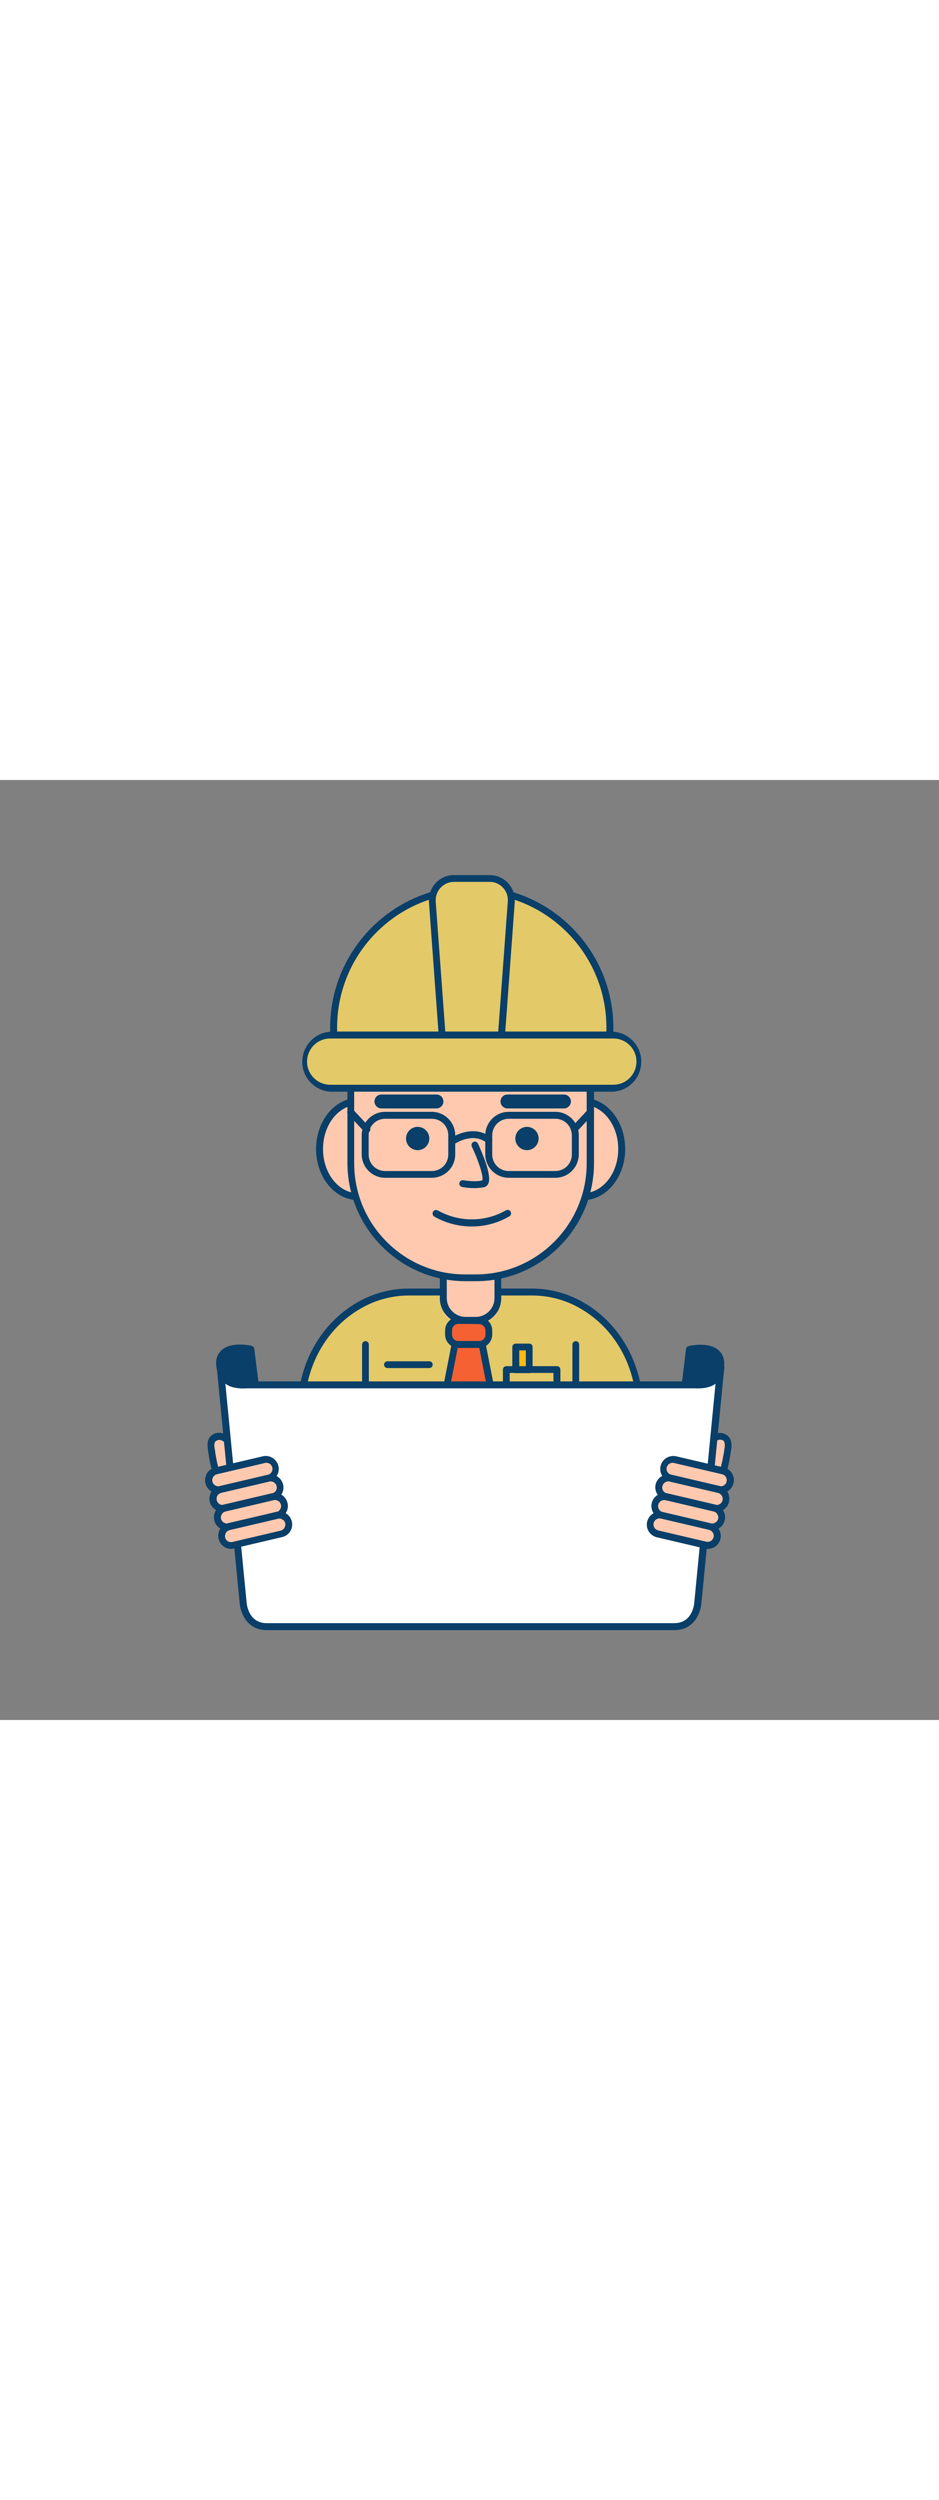 <svg version="1.1" id="Layer_1" xmlns="http://www.w3.org/2000/svg" xmlns:xlink="http://www.w3.org/1999/xlink" x="0px" y="0px" viewBox="0 0 500 500" style="width: 188px;" xml:space="preserve" data-imageid="architect-96" imageName="Architect" class="illustrations_image">
<rect x="0" y="0" width="500" height="500" fill="#808080" stroke="none"/>
<style type="text/css">
	.st0_architect-96{fill:#68E1FD;}
	.st1_architect-96{fill:#093F68;}
	.st2_architect-96{fill:#FFC9B0;}
	.st3_architect-96{fill:#F56132;}
	.st4_architect-96{fill:#FFBC0E;}
	.st5_architect-96{fill:#DFEAEF;}
	.st6_architect-96{fill:#FFFFFF;}
</style>
<g id="character_architect-96">
	<path class="st0_architect-96 targetColor" d="M340.7,335v73.4H160.4V335c0-24.2,12.6-45.2,31-55.6c8.1-4.6,17.2-7.1,26.5-7h65.3c9.3,0,18.4,2.4,26.5,7&#xA;&#9;&#9;C328.2,289.9,340.7,310.9,340.7,335z" style="fill: rgb(228, 201, 104);"/>
	<path class="st1_architect-96" d="M340.7,410.3H160.4c-1,0-1.9-0.8-1.9-1.9l0,0V335c0-24.1,12.2-46,31.9-57.2c8.4-4.8,17.8-7.3,27.4-7.3h65.3&#xA;&#9;&#9;c9.6,0,19.1,2.5,27.4,7.3c19.7,11.2,31.9,33.1,31.9,57.2v73.4C342.6,409.4,341.8,410.3,340.7,410.3&#xA;&#9;&#9;C340.7,410.3,340.7,410.3,340.7,410.3z M162.2,406.6h176.7V335c0-22.8-11.5-43.5-30.1-54c-7.8-4.5-16.6-6.8-25.6-6.8h-65.3&#xA;&#9;&#9;c-9,0-17.8,2.3-25.6,6.8c-18.6,10.5-30.1,31.2-30.1,54L162.2,406.6z"/>
	<path class="st2_architect-96" d="M236,251.3h29.1l0,0V281c0,3.6-2.9,6.5-6.5,6.5h-16.2c-3.6,0-6.5-2.9-6.5-6.4c0,0,0,0,0,0V251.3L236,251.3z"/>
	<path class="st1_architect-96" d="M253.2,289.3h-5.3c-7.6,0-13.7-6.1-13.7-13.7v-24.3c0-1,0.8-1.8,1.8-1.8h29.1c1,0,1.8,0.8,1.8,1.8v24.3&#xA;&#9;&#9;C266.9,283.2,260.8,289.3,253.2,289.3z M237.9,253.1v22.5c0,5.5,4.5,10,10.1,10h5.3c5.5,0,10-4.5,10-10v-22.5H237.9z"/>
	<ellipse class="st2_architect-96" cx="190.7" cy="196.3" rx="20.6" ry="25.3"/>
	<path class="st1_architect-96" d="M190.7,223.5c-12.3,0-22.4-12.2-22.4-27.2s10-27.2,22.4-27.2s22.4,12.2,22.4,27.2S203,223.5,190.7,223.5z&#xA;&#9;&#9; M190.7,172.8c-10.3,0-18.7,10.5-18.7,23.5s8.4,23.5,18.7,23.5s18.7-10.5,18.7-23.5S201,172.8,190.7,172.8z"/>
	<ellipse class="st2_architect-96" cx="310.5" cy="196.3" rx="20.5" ry="25.3"/>
	<path class="st1_architect-96" d="M310.5,223.5c-12.4,0-22.4-12.2-22.4-27.2s10-27.2,22.4-27.2s22.4,12.2,22.4,27.2S322.8,223.5,310.5,223.5z&#xA;&#9;&#9; M310.5,172.8c-10.3,0-18.7,10.5-18.7,23.5s8.4,23.5,18.7,23.5s18.7-10.5,18.7-23.5S320.8,172.8,310.5,172.8z"/>
	<path class="st2_architect-96" d="M290.9,117c12.9,0,23.4,10.5,23.4,23.4v0v63.3c0,33.7-27.3,61-61,61h-5.6c-33.7,0-61-27.3-61-61v-63.3&#xA;&#9;&#9;c0-12.9,10.5-23.4,23.4-23.4c0,0,0,0,0.1,0H290.9z"/>
	<path class="st1_architect-96" d="M253.4,266.6h-5.6c-34.7-0.1-62.7-28.2-62.8-62.8v-63.3c0-13.9,11.3-25.2,25.3-25.3H291&#xA;&#9;&#9;c13.9,0,25.2,11.3,25.3,25.3v63.4C316.2,238.5,288.1,266.6,253.4,266.6z M210.2,118.9c-11.9,0-21.6,9.7-21.6,21.6v63.4&#xA;&#9;&#9;c0,32.6,26.5,59.1,59.1,59.1h5.6c32.6,0,59.1-26.5,59.1-59.1v-63.3c0-11.9-9.7-21.6-21.6-21.6H210.2z"/>
	<path class="st1_architect-96" d="M251.2,237.5c-7,0-13.9-1.8-20-5.3c-0.9-0.6-1.1-1.7-0.6-2.6c0.6-0.9,1.7-1.1,2.6-0.6&#xA;&#9;&#9;c11.2,6.3,25,6.3,36.2-0.1c0.9-0.5,2-0.2,2.5,0.7c0.5,0.9,0.2,2-0.7,2.5l0,0C265.1,235.7,258.2,237.5,251.2,237.5z"/>
	<path class="st0_architect-96 targetColor" d="M248.6,58.2h5.2c39.2,0,70.9,31.8,70.9,70.9l0,0v6.5l0,0H177.6l0,0v-6.5C177.6,90,209.4,58.2,248.6,58.2&#xA;&#9;&#9;L248.6,58.2z" style="fill: rgb(228, 201, 104);"/>
	<path class="st1_architect-96" d="M324.8,137.5H177.6c-1,0-1.8-0.8-1.8-1.8c0,0,0,0,0,0v-3.9c0-41.6,33.8-75.4,75.4-75.4&#xA;&#9;&#9;c41.6,0,75.4,33.8,75.4,75.4v3.9C326.6,136.7,325.8,137.5,324.8,137.5C324.8,137.5,324.8,137.5,324.8,137.5z M179.5,133.8h143.4&#xA;&#9;&#9;v-2.1c0-39.6-32.1-71.7-71.7-71.7c-39.6,0-71.7,32.1-71.7,71.7V133.8z"/>
	<path class="st0_architect-96 targetColor" d="M175.8,135.7h150.8c7.8,0,14.1,6.3,14.1,14.1v0c0,7.8-6.3,14.1-14.1,14.1H175.8c-7.8,0-14.1-6.3-14.1-14.1v0&#xA;&#9;&#9;C161.7,142,168,135.7,175.8,135.7z" style="fill: rgb(228, 201, 104);"/>
	<path class="st1_architect-96" d="M326.6,165.8H175.8c-8.8-0.6-15.5-8.3-14.8-17.1c0.6-7.9,6.9-14.3,14.8-14.8h150.8c8.8,0.6,15.5,8.3,14.8,17.1&#xA;&#9;&#9;C340.9,158.9,334.6,165.2,326.6,165.8z M175.8,137.5c-6.8,0-12.3,5.5-12.3,12.3s5.5,12.3,12.3,12.3c0,0,0,0,0,0h150.8&#xA;&#9;&#9;c6.8,0,12.3-5.5,12.3-12.3c0-6.8-5.5-12.3-12.3-12.3H175.8z"/>
	<path class="st0_architect-96 targetColor" d="M241.7,52.5h19.1c6.4,0,11.5,5.2,11.5,11.5c0,0.3,0,0.6,0,0.8l-5.2,70.9h-31.6l-5.2-70.9&#xA;&#9;&#9;c-0.5-6.3,4.3-11.9,10.7-12.3C241.1,52.5,241.4,52.5,241.7,52.5z" style="fill: rgb(228, 201, 104);"/>
	<path class="st1_architect-96" d="M267,137.5h-31.6c-1,0-1.8-0.7-1.8-1.7l-5.2-70.9c-0.5-7.3,5-13.7,12.3-14.3c0.3,0,0.7,0,1,0h19.1&#xA;&#9;&#9;c7.4,0,13.3,6,13.3,13.3c0,0.3,0,0.7,0,1l-5.2,70.9C268.8,136.8,268,137.5,267,137.5z M237.1,133.8h28.2l5.1-69.2&#xA;&#9;&#9;c0.4-5.3-3.6-10-8.9-10.4c-0.2,0-0.5,0-0.7,0h-19.1c-5.3,0-9.7,4.3-9.7,9.7c0,0.2,0,0.5,0,0.7L237.1,133.8z"/>
	<path class="st1_architect-96" d="M229.9,211.6h-24.8c-6.9,0-12.5-5.6-12.5-12.5V189c0-6.9,5.6-12.5,12.5-12.5h24.8c6.9,0,12.5,5.6,12.5,12.5&#xA;&#9;&#9;v10.2C242.4,206.1,236.8,211.6,229.9,211.6z M205.1,180.2c-4.9,0-8.8,3.9-8.8,8.8v10.2c0,4.9,3.9,8.8,8.8,8.8h24.8&#xA;&#9;&#9;c4.9,0,8.8-3.9,8.8-8.8V189c0-4.9-3.9-8.8-8.8-8.8L205.1,180.2z"/>
	<path class="st1_architect-96" d="M295.7,211.6h-24.8c-6.9,0-12.5-5.6-12.5-12.5V189c0-6.9,5.6-12.5,12.5-12.5h24.8c6.9,0,12.5,5.6,12.5,12.5&#xA;&#9;&#9;v10.2C308.1,206.1,302.6,211.6,295.7,211.6z M270.9,180.2c-4.8,0-8.8,3.9-8.8,8.8v10.2c0,4.9,3.9,8.8,8.8,8.8h24.8&#xA;&#9;&#9;c4.9,0,8.8-3.9,8.8-8.8V189c0-4.9-3.9-8.8-8.8-8.8L270.9,180.2z"/>
	<path class="st1_architect-96" d="M260.3,193.4c-0.4,0-0.8-0.1-1.1-0.4c-7.1-5.6-15.9-0.1-16.3,0.1c-0.9,0.5-2,0.2-2.5-0.6&#xA;&#9;&#9;c-0.5-0.8-0.3-1.9,0.5-2.5c0.5-0.3,11.4-7.1,20.5,0.1c0.8,0.6,0.9,1.8,0.3,2.6C261.4,193.2,260.8,193.4,260.3,193.4L260.3,193.4z"/>
	<path class="st1_architect-96" d="M195.3,187.7c-0.5,0-1-0.2-1.3-0.6l-8.6-9.2c-0.7-0.7-0.7-1.9,0.1-2.6c0.7-0.7,1.9-0.7,2.6,0.1l8.6,9.2&#xA;&#9;&#9;c0.7,0.7,0.7,1.9-0.1,2.6C196.3,187.5,195.8,187.7,195.3,187.7z"/>
	<path class="st1_architect-96" d="M305.8,187.7c-0.5,0-0.9-0.2-1.3-0.5c-0.7-0.7-0.8-1.9-0.1-2.6l8.6-9.2c0.7-0.8,1.8-0.9,2.6-0.2&#xA;&#9;&#9;s0.9,1.8,0.2,2.6c0,0.1-0.1,0.1-0.2,0.2l-8.6,9.2C306.8,187.5,306.3,187.7,305.8,187.7z"/>
	<path class="st1_architect-96" d="M194.6,377.8c-1,0-1.8-0.8-1.8-1.8v-75.7c0-1,0.8-1.8,1.8-1.8c1,0,1.8,0.8,1.8,1.8c0,0,0,0,0,0v75.7&#xA;&#9;&#9;C196.4,376.9,195.6,377.8,194.6,377.8C194.6,377.8,194.6,377.8,194.6,377.8z"/>
	<path class="st1_architect-96" d="M306.6,377.8c-1,0-1.8-0.8-1.8-1.8v-75.7c0-1,0.8-1.8,1.8-1.8c1,0,1.8,0.8,1.8,1.8c0,0,0,0,0,0v75.7&#xA;&#9;&#9;C308.4,376.9,307.6,377.8,306.6,377.8L306.6,377.8z"/>
	<path class="st1_architect-96" d="M252.6,217.1c-2.2,0-4.3-0.2-6.5-0.6c-1-0.2-1.7-1.1-1.5-2.1c0.2-1,1.1-1.7,2.1-1.5c0,0,0.1,0,0.1,0&#xA;&#9;&#9;c0.1,0,5.9,1.1,10,0.1c0.8-1.8-1.8-10.1-5.6-18.1c-0.4-0.9,0-2,0.9-2.4c0.9-0.4,2,0,2.4,0.9l0,0c1.8,3.9,7.6,16.8,5.5,21.3&#xA;&#9;&#9;c-0.4,0.9-1.2,1.6-2.1,1.9C256.2,216.9,254.4,217.1,252.6,217.1z"/>
	<circle class="st1_architect-96" cx="222.4" cy="190.7" r="6.2"/>
	<path class="st1_architect-96" d="M232.6,174.7h-29.7c-2-0.1-3.6-1.8-3.5-3.9c0.1-1.9,1.6-3.4,3.5-3.5h29.7c2,0.1,3.6,1.8,3.5,3.9&#xA;&#9;&#9;C236,173.1,234.5,174.6,232.6,174.7z"/>
	<circle class="st1_architect-96" cx="280.6" cy="190.7" r="6.2"/>
	<path class="st1_architect-96" d="M300.1,174.7h-29.7c-2,0.1-3.8-1.5-3.9-3.5s1.5-3.8,3.5-3.9c0.1,0,0.3,0,0.4,0h29.7c2-0.1,3.8,1.5,3.9,3.5&#xA;&#9;&#9;s-1.5,3.8-3.5,3.9C300.4,174.7,300.2,174.7,300.1,174.7z"/>
	<path class="st3_architect-96" d="M241.7,287.5h15.7c1.6,0,2.9,1.3,2.9,2.9v7c0,1.6-1.3,2.9-2.9,2.9h-15.7c-1.6,0-2.9-1.3-2.9-2.9v-7&#xA;&#9;&#9;C238.8,288.8,240.1,287.5,241.7,287.5z"/>
	<path class="st1_architect-96" d="M255,302.1h-10.9c-3.9,0-7.1-3.2-7.1-7.1v-2.2c0-3.9,3.2-7.1,7.1-7.1H255c3.9,0,7.1,3.2,7.1,7.1v2.2&#xA;&#9;&#9;C262.1,298.9,258.9,302.1,255,302.1z M244.1,289.3c-1.9,0-3.4,1.5-3.4,3.5v2.2c0,1.9,1.5,3.5,3.4,3.5c0,0,0,0,0,0H255&#xA;&#9;&#9;c1.9,0,3.5-1.5,3.5-3.4v0v-2.2c0-1.9-1.5-3.4-3.4-3.5L244.1,289.3z"/>
	<polygon class="st3_architect-96" points="256.8,300.2 242.3,300.2 229.2,366.7 269.9,366.7 &#9;"/>
	<path class="st1_architect-96" d="M269.9,368.6h-40.7c-0.5,0-1.1-0.2-1.4-0.7c-0.3-0.4-0.5-1-0.4-1.5l13.1-66.5c0.2-0.9,0.9-1.5,1.8-1.5h14.5&#xA;&#9;&#9;c0.9,0,1.6,0.6,1.8,1.5l13.1,66.5c0.2,1-0.4,2-1.4,2.2C270.2,368.6,270,368.6,269.9,368.6z M231.4,364.9h36.2l-12.4-62.8h-11.5&#xA;&#9;&#9;L231.4,364.9z"/>
	<path class="st1_architect-96" d="M296.6,349h-27c-1,0-1.8-0.8-1.8-1.8c0,0,0,0,0,0v-33.6c0-1,0.8-1.8,1.8-1.8c0,0,0,0,0,0h27&#xA;&#9;&#9;c1,0,1.8,0.8,1.8,1.8v33.6C298.4,348.2,297.6,349,296.6,349z M271.4,345.3h23.3v-29.9h-23.3V345.3z"/>
	<rect x="274.6" y="301.5" class="st4_architect-96" width="7.2" height="12.1"/>
	<path class="st1_architect-96" d="M281.8,315.5h-7.2c-1,0-1.8-0.8-1.8-1.8v-12.1c0-1,0.8-1.8,1.8-1.8h7.2c1,0,1.8,0.8,1.8,1.8v12.1&#xA;&#9;&#9;C283.7,314.6,282.8,315.5,281.8,315.5L281.8,315.5z M276.5,311.8h3.5v-8.4h-3.5L276.5,311.8z"/>
	<path class="st1_architect-96" d="M228.6,312.8h-22.3c-1,0-1.8-0.8-1.8-1.8c0-1,0.8-1.8,1.8-1.8c0,0,0,0,0,0h22.3c1,0,1.8,0.8,1.8,1.8&#xA;&#9;&#9;C230.4,312,229.6,312.8,228.6,312.8z"/>
</g>
<g id="map_architect-96">
	<rect x="283.1" y="330.4" class="st0_architect-96 targetColor" width="34" height="41.5" style="fill: rgb(228, 201, 104);"/>
	<path class="st1_architect-96" d="M317.1,373.8h-34c-1,0-1.8-0.8-1.8-1.8v-41.5c0-1,0.8-1.8,1.8-1.8c0,0,0,0,0,0h34c1,0,1.9,0.8,1.9,1.9l0,0V372&#xA;&#9;&#9;C318.9,373,318.1,373.8,317.1,373.8z M284.9,370.1h30.4v-37.9h-30.4L284.9,370.1z"/>
	<path class="st5_architect-96" d="M177.6,342.2h-39.4c-1-0.1-1.8-1-1.7-2c0.1-0.9,0.8-1.6,1.7-1.7h39.4c1,0.1,1.8,1,1.7,2&#xA;&#9;&#9;C179.3,341.5,178.6,342.2,177.6,342.2z"/>
	<path class="st1_architect-96" d="M117.4,313.1c0,0-2.1-6.1,2.9-9.2s13.3-1,13.3-1l4.7,37.5C138.2,340.4,119.1,331.4,117.4,313.1z"/>
	<path class="st1_architect-96" d="M138.2,342.2c-0.3,0-0.5-0.1-0.8-0.2c-0.8-0.4-20-9.6-21.9-28.6c-0.8-2.7-1-8.1,3.8-11.1&#xA;&#9;&#9;c5.6-3.5,14.3-1.4,14.7-1.3c0.7,0.2,1.3,0.8,1.4,1.6l4.7,37.5c0.1,0.7-0.2,1.3-0.7,1.7C139,342.1,138.6,342.3,138.2,342.2z&#xA;&#9;&#9; M127.6,304c-2.2-0.1-4.4,0.4-6.3,1.4c-3.7,2.3-2.2,6.9-2.1,7c0,0.1,0.1,0.3,0.1,0.4c1.2,12.6,11.5,20.7,16.7,24l-4-32.5&#xA;&#9;&#9;C130.5,304.2,129,304,127.6,304z"/>
	<path class="st1_architect-96" d="M383.4,313.1c0,0,2.1-6.1-2.9-9.2s-13.3-1-13.3-1l-4.7,37.5C362.5,340.4,381.7,331.4,383.4,313.1z"/>
	<path class="st1_architect-96" d="M362.5,342.2c-1,0-1.8-0.8-1.8-1.8c0-0.1,0-0.2,0-0.2l4.6-37.5c0.1-0.8,0.6-1.4,1.4-1.6&#xA;&#9;&#9;c0.4-0.1,9.1-2.2,14.7,1.3c4.8,3,4.6,8.5,3.8,11.1c-1.9,19-21.1,28.2-21.9,28.6C363.1,342.2,362.8,342.3,362.5,342.2z M368.8,304.4&#xA;&#9;&#9;l-4,32.6c5.3-3.3,15.6-11.4,16.7-24c0-0.1,0-0.3,0.1-0.4c0.1-0.2,1.5-4.8-2.1-7C376.3,303.5,371.2,304,368.8,304.4L368.8,304.4z"/>
	<path class="st2_architect-96" d="M112.6,356.5c-0.4-2.1-0.6-4.6,1-6.2c1.4-1.3,3.4-1.6,5.1-0.8c1.7,0.8,3.1,2,4.1,3.5&#xA;&#9;&#9;c3.5,4.7,10.7,22.6-0.4,22.9C115.2,376.1,113.4,361.4,112.6,356.5z"/>
	<path class="st1_architect-96" d="M122.2,377.8c-8,0-10.2-13.2-11.2-19.5l-0.2-1.5l0,0c-0.4-2.5-0.7-5.6,1.4-7.8c1.9-1.8,4.7-2.3,7.1-1.2&#xA;&#9;&#9;c2,0.9,3.6,2.4,4.9,4.1c2.6,3.5,8.1,15.4,5,21.8c-0.9,1.8-2.7,3.9-6.8,4L122.2,377.8z M114.4,356.1c0.1,0.4,0.2,0.9,0.2,1.5&#xA;&#9;&#9;c0.7,4.5,2.7,16.5,7.6,16.5h0.1c2.4-0.1,3.2-1.1,3.6-1.9c2-4.2-1.8-14.3-4.6-18c-0.8-1.3-2-2.3-3.3-2.9c-1-0.5-2.2-0.3-3.1,0.4&#xA;&#9;&#9;C113.8,352.6,114.1,354.6,114.4,356.1z"/>
	<path class="st2_architect-96" d="M387.4,356.5c0.4-2.1,0.6-4.6-1-6.2c-1.4-1.3-3.4-1.6-5.1-0.8c-1.7,0.8-3.1,2-4.1,3.5&#xA;&#9;&#9;c-3.5,4.7-10.7,22.6,0.4,22.9C384.8,376.1,386.6,361.4,387.4,356.5z"/>
	<path class="st1_architect-96" d="M377.8,377.8h-0.2c-4.1-0.1-6-2.2-6.8-4c-3.1-6.4,2.4-18.4,5-21.8c1.2-1.8,2.9-3.2,4.9-4.1&#xA;&#9;&#9;c2.4-1.1,5.2-0.6,7.1,1.2c2.1,2.2,1.9,5.3,1.4,7.8l0,0l-0.2,1.4C388,364.6,385.8,377.8,377.8,377.8z M383.5,350.9&#xA;&#9;&#9;c-0.5,0-0.9,0.1-1.4,0.3c-1.4,0.7-2.5,1.7-3.3,2.9c-2.8,3.7-6.6,13.8-4.6,18c0.4,0.8,1.2,1.9,3.6,1.9h0.1c4.9,0,6.8-12,7.6-16.5&#xA;&#9;&#9;c0.1-0.6,0.2-1.1,0.2-1.5l0,0c0.3-1.5,0.5-3.6-0.5-4.6C384.7,351.1,384.1,350.9,383.5,350.9z M387.5,356.5L387.5,356.5z"/>
	<path class="st6_architect-96" d="M117.4,313.1v-0.6C117.4,312.7,117.4,312.9,117.4,313.1z"/>
	<path class="st1_architect-96" d="M117.4,315c-0.9,0-1.7-0.7-1.8-1.6c0-0.3-0.1-0.6-0.1-0.8c0-1,0.8-1.8,1.8-1.9c1-0.1,1.8,0.7,1.9,1.6l0.1,0.6&#xA;&#9;&#9;c0.1,1-0.6,1.9-1.6,2L117.4,315z"/>
	<path class="st6_architect-96" d="M380.7,319c-2.8,3-8.9,2.9-10.2,2.8H130.9c0,0-7.4,0.6-10.5-2.8c-1.6-1.6-2.7-3.7-3.1-5.9l12.1,124.4&#xA;&#9;&#9;c0,0,0.7,12.9,12.5,12.9h217.3l0,0c11.6-0.2,12.2-12.8,12.2-12.8l12.1-124.4C383.3,315.3,382.3,317.4,380.7,319z"/>
	<path class="st1_architect-96" d="M359.4,452.2H142c-10.7,0-14.1-9.6-14.4-14.6l-12.1-124.3c-0.1-1,0.6-1.9,1.6-2.1c1-0.1,1.9,0.6,2.1,1.6&#xA;&#9;&#9;c0.3,1.9,1.2,3.6,2.6,4.9c2,2.2,7.3,2.3,9,2.2h239.7c0.1,0,0.2,0,0.3,0c2.9,0.1,6.8-0.4,8.5-2.2l0,0c1.3-1.3,2.2-3.1,2.6-4.9&#xA;&#9;&#9;c0.1-1,1-1.7,2.1-1.6c1,0.1,1.7,1,1.6,2.1l0,0l-12.1,124.4c-0.3,4.8-3.5,14.1-13.8,14.5C359.6,452.2,359.5,452.2,359.4,452.2z&#xA;&#9;&#9; M120,321.1l11.3,116.2c0,0.5,0.8,11.2,10.7,11.2h217.1h0.2c9.7-0.2,10.4-10.7,10.4-11.1l11.3-116.3c-3.4,2.7-9,2.6-10.7,2.5H130.9&#xA;&#9;&#9;C130.3,323.7,123.8,324.1,120,321.1z M380.7,319L380.7,319z"/>
	<path class="st6_architect-96" d="M383.7,313.1c0-0.2,0.1-0.4,0.1-0.6L383.7,313.1z"/>
	<path class="st1_architect-96" d="M383.7,315h-0.2c-1-0.1-1.7-1-1.6-2l0.1-0.6c0.1-1,0.9-1.7,1.9-1.6c1,0.1,1.8,0.9,1.8,1.9c0,0.3,0,0.5-0.1,0.8&#xA;&#9;&#9;C385.4,314.3,384.6,315,383.7,315z"/>
	<path class="st2_architect-96" d="M384.9,377.9l-30.1-7.1c-1.5-0.3-2.4-1.8-2.1-3.3l1.1-4.5c0.3-1.5,1.8-2.4,3.3-2.1l30.1,7.1&#xA;&#9;&#9;c1.5,0.3,2.4,1.8,2.1,3.3l-1.1,4.5C387.9,377.4,386.4,378.3,384.9,377.9z"/>
	<path class="st1_architect-96" d="M383.9,379.4c-0.5,0-1.1-0.1-1.6-0.2l-25.6-6l0,0c-3.7-1-5.9-4.8-4.9-8.5c0.9-3.5,4.5-5.7,8.1-5l25.6,6&#xA;&#9;&#9;c3.7,0.9,6,4.6,5.1,8.3C389.8,377.2,387.1,379.3,383.9,379.4z M357.5,369.6l25.6,6c1.7,0.4,3.5-0.7,3.8-2.5&#xA;&#9;&#9;c0.4-1.7-0.7-3.4-2.4-3.8l-25.6-6c-1.7-0.4-3.5,0.6-3.9,2.4S355.7,369.1,357.5,369.6C357.5,369.6,357.5,369.6,357.5,369.6z"/>
	<path class="st2_architect-96" d="M382.6,387.8l-30.1-7.1c-1.5-0.3-2.4-1.8-2.1-3.3l1.1-4.5c0.3-1.5,1.8-2.4,3.3-2.1l30.1,7.1&#xA;&#9;&#9;c1.5,0.3,2.4,1.8,2.1,3.3l-1.1,4.5C385.6,387.2,384.1,388.2,382.6,387.8z"/>
	<path class="st1_architect-96" d="M381.5,389.2c-0.5,0-1.1-0.1-1.6-0.2l-25.6-6l0,0c-1.8-0.4-3.3-1.5-4.3-3.1c-1-1.6-1.3-3.4-0.9-5.2&#xA;&#9;&#9;c0.9-3.7,4.6-6,8.3-5.2l25.6,6c3.7,0.9,6,4.6,5.2,8.3C387.6,387,384.8,389.3,381.5,389.2L381.5,389.2z M355.9,373.1&#xA;&#9;&#9;c-1.8,0-3.2,1.4-3.3,3.2c0,1.5,1,2.8,2.5,3.2l0,0l25.6,6c1.7,0.5,3.5-0.5,4-2.2c0.5-1.7-0.5-3.5-2.2-4c-0.1,0-0.2-0.1-0.3-0.1&#xA;&#9;&#9;l-25.6-6C356.4,373.1,356.2,373.1,355.9,373.1z"/>
	<path class="st2_architect-96" d="M380.3,397.7l-30.1-7.1c-1.5-0.3-2.4-1.8-2.1-3.3l1.1-4.5c0.3-1.5,1.8-2.4,3.3-2.1l30.1,7.1&#xA;&#9;&#9;c1.5,0.3,2.4,1.8,2.1,3.3l-1.1,4.5C383.3,397.1,381.8,398.1,380.3,397.7z"/>
	<path class="st1_architect-96" d="M379.2,399.1c-0.5,0-1.1-0.1-1.6-0.2l-25.6-6l0,0c-3.7-1-5.9-4.8-4.9-8.5c0.9-3.5,4.5-5.7,8.1-5l25.6,6&#xA;&#9;&#9;c3.7,0.9,6,4.6,5.1,8.3C385.2,396.9,382.4,399.1,379.2,399.1L379.2,399.1z M352.9,389.4l25.6,6c1.7,0.4,3.5-0.7,3.9-2.4&#xA;&#9;&#9;c0.4-1.7-0.7-3.5-2.4-3.9l0,0l-25.6-6c-1.7-0.4-3.5,0.7-3.9,2.4C350.1,387.2,351.1,389,352.9,389.4z"/>
	<path class="st2_architect-96" d="M378,407.6l-30.1-7.1c-1.5-0.3-2.4-1.8-2.1-3.3l1.1-4.5c0.3-1.5,1.8-2.4,3.3-2.1l30.1,7.1&#xA;&#9;&#9;c1.5,0.3,2.4,1.8,2.1,3.3l-1.1,4.5C380.9,407,379.5,407.9,378,407.6z"/>
	<path class="st1_architect-96" d="M376.9,409c-0.5,0-1.1-0.1-1.6-0.2l-25.6-6l0,0c-3.7-0.9-6-4.6-5.1-8.3s4.6-6,8.3-5.1l0,0l25.6,6&#xA;&#9;&#9;c3.7,0.9,6,4.6,5.1,8.3C382.9,406.8,380.1,409,376.9,409z M350.6,399.2l25.6,6c1.8,0.3,3.4-0.8,3.8-2.6c0.3-1.6-0.7-3.2-2.3-3.7&#xA;&#9;&#9;l-25.6-6c-1.7-0.5-3.5,0.5-4,2.2c-0.5,1.7,0.5,3.5,2.2,4C350.3,399.2,350.5,399.2,350.6,399.2z"/>
	<path class="st2_architect-96" d="M112.7,368l30.1-7.1c1.5-0.3,3,0.6,3.3,2.1l1.1,4.5c0.3,1.5-0.6,3-2.1,3.3l-30.1,7.1c-1.5,0.3-3-0.6-3.3-2.1&#xA;&#9;&#9;l-1.1-4.5C110.3,369.9,111.2,368.4,112.7,368z"/>
	<path class="st1_architect-96" d="M116.1,379.4c-3.8,0-6.9-3.1-6.9-6.9c0-1.3,0.4-2.6,1-3.7c1-1.6,2.5-2.7,4.3-3.1l25.6-6&#xA;&#9;&#9;c3.7-0.8,7.4,1.7,8.2,5.4c0.7,3.6-1.5,7.1-5,8.1l0,0l-25.6,6C117.2,379.3,116.7,379.4,116.1,379.4z M141.8,363.2&#xA;&#9;&#9;c-0.2,0-0.5,0-0.7,0.1l-25.6,6c-1.7,0.4-2.8,2.1-2.4,3.9c0.4,1.7,2.1,2.8,3.9,2.4l25.6-6c1.7-0.4,2.8-2.1,2.4-3.9&#xA;&#9;&#9;c-0.2-0.8-0.7-1.6-1.4-2C143,363.4,142.4,363.2,141.8,363.2z M142.9,371.4L142.9,371.4z"/>
	<path class="st2_architect-96" d="M115,377.9l30.1-7.1c1.5-0.3,3,0.6,3.3,2.1l1.1,4.5c0.3,1.5-0.6,3-2.1,3.3l-30.1,7.1c-1.5,0.3-3-0.6-3.3-2.1&#xA;&#9;&#9;l-1.1-4.5C112.6,379.8,113.5,378.3,115,377.9z"/>
	<path class="st1_architect-96" d="M118.4,389.2c-3.8,0-6.9-3.1-6.9-6.9c0-3.2,2.2-6,5.4-6.7l25.6-6c1.8-0.4,3.7-0.1,5.2,0.9&#xA;&#9;&#9;c3.2,2,4.2,6.3,2.2,9.5c-1,1.6-2.5,2.7-4.3,3.1l-25.6,6C119.5,389.2,119,389.3,118.4,389.2z M144.1,373.1c-0.2,0-0.5,0-0.7,0.1&#xA;&#9;&#9;l-25.6,6c-0.8,0.2-1.6,0.7-2,1.4c-0.9,1.5-0.5,3.5,1,4.5c0.7,0.5,1.6,0.6,2.5,0.4l25.6-6l0,0c1.7-0.4,2.8-2.1,2.4-3.9&#xA;&#9;&#9;C146.9,374.1,145.6,373.1,144.1,373.1L144.1,373.1z"/>
	<path class="st2_architect-96" d="M117.3,387.8l30.1-7.1c1.5-0.3,3,0.6,3.3,2.1l1.1,4.5c0.3,1.5-0.6,3-2.1,3.3l-30.1,7.1c-1.5,0.3-3-0.6-3.3-2.1&#xA;&#9;&#9;l-1.1-4.5C114.9,389.6,115.9,388.2,117.3,387.8z"/>
	<path class="st1_architect-96" d="M120.8,399.1c-3.8,0-6.9-3.1-6.9-6.9c0-1.3,0.4-2.6,1-3.7c1-1.6,2.5-2.7,4.3-3.1l25.6-6&#xA;&#9;&#9;c3.7-0.9,7.4,1.4,8.3,5.2c0.9,3.7-1.4,7.4-5.2,8.3l0,0l-25.6,6C121.8,399.1,121.3,399.1,120.8,399.1z M146.4,383&#xA;&#9;&#9;c-0.2,0-0.5,0-0.7,0.1l-25.6,6c-0.8,0.2-1.6,0.7-2,1.5c-0.5,0.7-0.6,1.6-0.4,2.4c0.4,1.7,2.1,2.8,3.9,2.4l25.6-6&#xA;&#9;&#9;c1.7-0.4,2.8-2.2,2.4-3.9C149.2,384,147.9,383,146.4,383z M147.5,391.2L147.5,391.2z"/>
	<path class="st2_architect-96" d="M119.6,397.7l30.1-7.1c1.5-0.3,3,0.6,3.3,2.1l1.1,4.5c0.3,1.5-0.6,3-2.1,3.3l-30.1,7.1c-1.5,0.3-3-0.6-3.3-2.1&#xA;&#9;&#9;l-1.1-4.5C117.2,399.5,118.2,398.1,119.6,397.7z"/>
	<path class="st1_architect-96" d="M123.1,409c-3.8,0-6.9-3.1-6.9-7c0-3.2,2.2-6,5.3-6.7l25.6-6c3.7-0.9,7.4,1.4,8.3,5.1s-1.4,7.4-5.1,8.3l0,0&#xA;&#9;&#9;l-25.6,6C124.1,408.9,123.6,409,123.1,409z M148.7,392.9c-0.3,0-0.5,0-0.8,0.1l-25.6,6c-0.8,0.2-1.6,0.7-2,1.5&#xA;&#9;&#9;c-0.9,1.5-0.5,3.5,1,4.4c0.7,0.5,1.6,0.6,2.5,0.4l25.6-6c1.7-0.4,2.8-2.1,2.5-3.9c-0.2-0.9-0.7-1.6-1.5-2&#xA;&#9;&#9;C149.9,393,149.3,392.8,148.7,392.9L148.7,392.9z M149.9,401L149.9,401z"/>
</g>
</svg>